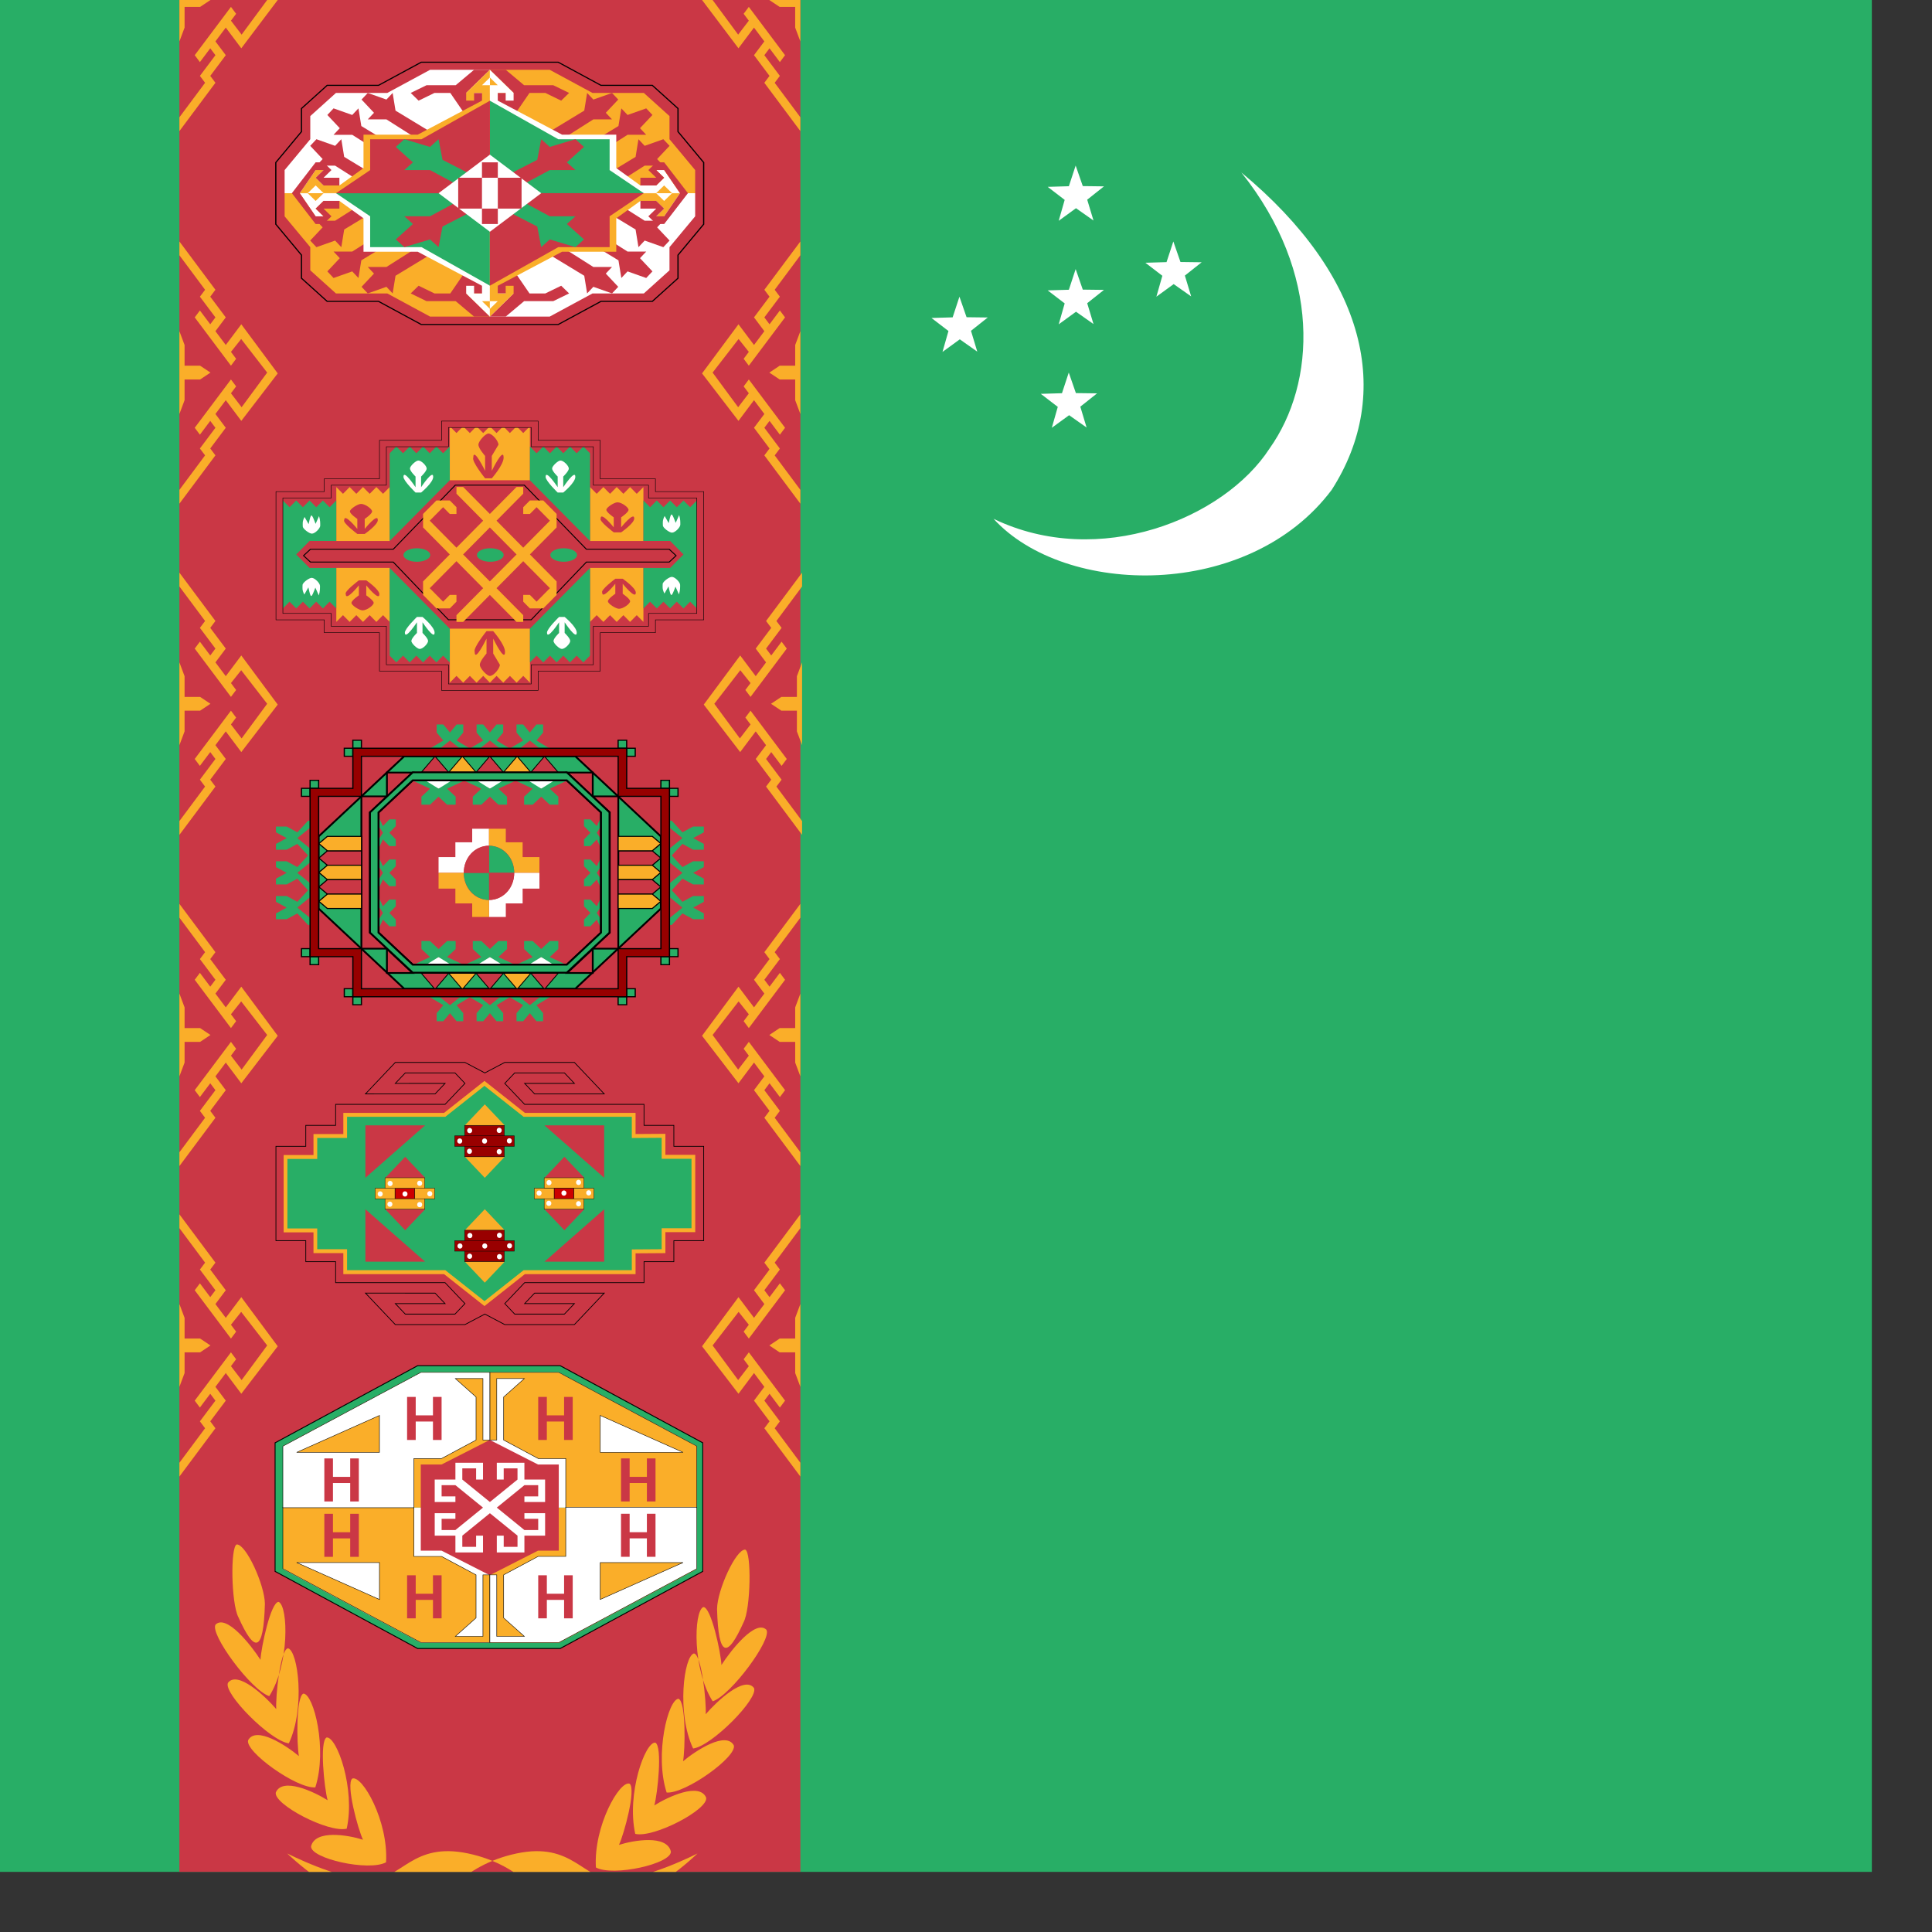 <svg xmlns="http://www.w3.org/2000/svg" height="512" width="512" viewBox="0 0 512 512"><rect x="0" y="0" width="512" height="512" fill="#333333" stroke="none"/><defs><clipPath id="a"><path fill-opacity=".67" d="M0 0h496.06v496.06h-496.06z"/></clipPath></defs><g fill-rule="evenodd" clip-path="url(#a)"><path fill="#28ae66" d="M0 0h767.975v511.984h-767.975z"/><g fill="#fff"><path d="M263.306 137.493c27.9 13.453 61.12-.063 73.139-18.636 12.323-17.333 13.836-46.437-7.468-73.141 33.068 27.425 40.379 58.513 23.927 84.113-21.945 29.254-70.627 28.408-89.598 7.663zM306.452 78.626l1.583-5.542-4.5-3.452 5.61-.167 1.801-5.474 1.889 5.441 5.615.071-4.444 3.529 1.666 5.519-4.633-3.261zm-27.712 34.742l1.583-5.542-4.5-3.452 5.61-.167 1.801-5.474 1.889 5.441 5.615.071-4.444 3.529 1.666 5.519-4.633-3.261zm1.827-27.42l1.583-5.542-4.5-3.452 5.61-.167 1.801-5.474 1.889 5.441 5.615.071-4.444 3.529 1.666 5.519-4.633-3.261zm0-27.435l1.583-5.542-4.5-3.453 5.61-.166 1.801-5.474 1.889 5.44 5.615.072-4.444 3.528 1.666 5.52-4.633-3.261zm-30.798 34.749l1.583-5.542-4.5-3.452 5.61-.167 1.801-5.474 1.889 5.441 5.615.071-4.444 3.529 1.666 5.519-4.633-3.261z"/></g><path fill="#ca3745" d="M47.542 0h164.568v511.984h-164.568z"/><g fill="#faae29"><path d="M47.543 133.481v-3.658l6.803-9.142-1.372-1.829 4.114-5.486-1.371-1.828-2.743 3.657-1.372-1.829 9.602-12.799 1.371 1.829-1.371 1.828 2.827 3.695 6.773-9.181-6.887-8.897-2.712 3.411 1.371 1.829-1.371 1.829-9.601-12.8 1.373-1.829 2.742 3.658 1.371-1.829-4.114-5.486 1.373-1.829-6.804-9.142v-3.657l9.545 12.799-1.371 1.829 4.114 5.486-2.743 3.657 2.743 3.657 4.114-5.485 9.653 13.018-9.654 12.581-4.114-5.486-2.743 3.657 2.743 3.657-4.114 5.487 1.371 1.828-9.545 12.8zM47.542 87.77l1.372 3.657v5.486h4.114l2.742 1.829-2.742 1.828h-4.114v5.486l-1.373 3.658v-21.942z"/></g><g fill="#faae29"><path d="M47.543 221.249v-3.657l6.803-9.142-1.372-1.829 4.114-5.486-1.371-1.828-2.743 3.657-1.372-1.829 9.602-12.798 1.371 1.828-1.371 1.829 2.827 3.695 6.773-9.181-6.887-8.897-2.712 3.411 1.371 1.829-1.371 1.829-9.601-12.8 1.373-1.829 2.742 3.658 1.371-1.829-4.114-5.486 1.373-1.829-6.804-9.142v-3.657l9.545 12.8-1.371 1.828 4.114 5.486-2.743 3.657 2.743 3.657 4.114-5.485 9.654 13.017-9.654 12.582-4.114-5.486-2.743 3.657 2.743 3.657-4.114 5.486 1.371 1.829-9.545 12.799zM47.542 175.539l1.372 3.657v5.486h4.114l2.742 1.829-2.742 1.828h-4.114v5.486l-1.373 3.658v-21.942z"/></g><g fill="#faae29"><path d="M47.544 309.02v-3.657l6.803-9.143-1.372-1.829 4.114-5.486-1.371-1.828-2.743 3.657-1.372-1.829 9.601-12.798 1.371 1.829-1.371 1.829 2.827 3.694 6.773-9.181-6.887-8.897-2.712 3.411 1.371 1.829-1.371 1.829-9.601-12.8 1.373-1.829 2.742 3.658 1.371-1.829-4.114-5.486 1.373-1.828-6.804-9.142v-3.658l9.545 12.8-1.371 1.828 4.114 5.486-2.743 3.657 2.743 3.658 4.114-5.486 9.654 13.018-9.654 12.581-4.114-5.486-2.743 3.657 2.743 3.657-4.114 5.486 1.371 1.829-9.545 12.8zM47.543 263.308l1.372 3.657v5.486h4.114l2.742 1.829-2.742 1.828h-4.114v5.486l-1.373 3.658v-21.942z"/></g><g fill="#faae29"><path d="M47.544 391.3v-3.657l6.803-9.143-1.372-1.829 4.114-5.486-1.371-1.828-2.743 3.657-1.372-1.829 9.601-12.799 1.371 1.829-1.371 1.829 2.827 3.694 6.773-9.181-6.887-8.897-2.712 3.411 1.371 1.829-1.371 1.829-9.601-12.8 1.373-1.829 2.742 3.658 1.371-1.829-4.114-5.486 1.373-1.829-6.804-9.142v-3.657l9.545 12.8-1.371 1.828 4.114 5.486-2.743 3.657 2.743 3.657 4.114-5.485 9.654 13.018-9.654 12.581-4.114-5.486-2.743 3.657 2.743 3.657-4.114 5.486 1.371 1.829-9.545 12.8zM47.543 345.588l1.372 3.657v5.486h4.114l2.742 1.829-2.742 1.828h-4.114v5.486l-1.373 3.658v-21.942z"/></g><g fill="#faae29"><path d="M212.107 133.481v-3.658l-6.804-9.142 1.372-1.829-4.114-5.486 1.371-1.828 2.743 3.657 1.372-1.829-9.601-12.799-1.371 1.829 1.371 1.828-2.827 3.695-6.773-9.181 6.887-8.897 2.712 3.411-1.371 1.829 1.371 1.829 9.601-12.8-1.373-1.829-2.742 3.658-1.371-1.829 4.114-5.486-1.373-1.829 6.804-9.142v-3.657l-9.545 12.799 1.371 1.829-4.114 5.486 2.743 3.657-2.743 3.657-4.114-5.485-9.654 13.018 9.654 12.581 4.114-5.486 2.743 3.657-2.743 3.657 4.114 5.487-1.371 1.828 9.545 12.8zM212.107 87.77l-1.372 3.657v5.486h-4.114l-2.742 1.829 2.742 1.828h4.114v5.486l1.373 3.658v-21.942z"/></g><g fill="#faae29"><path d="M212.561 221.251v-3.658l-6.804-9.142 1.372-1.829-4.114-5.486 1.371-1.828 2.743 3.657 1.372-1.829-9.601-12.799-1.371 1.829 1.371 1.828-2.827 3.695-6.773-9.181 6.887-8.897 2.712 3.411-1.371 1.829 1.371 1.829 9.601-12.8-1.373-1.829-2.742 3.658-1.371-1.829 4.114-5.486-1.373-1.829 6.804-9.142v-3.657l-9.545 12.8 1.371 1.828-4.114 5.486 2.743 3.657-2.743 3.657-4.114-5.485-9.654 13.018 9.654 12.581 4.114-5.486 2.743 3.658-2.743 3.657 4.114 5.486-1.371 1.828 9.545 12.8zM212.561 175.54l-1.372 3.657v5.486h-4.114l-2.742 1.829 2.742 1.828h4.114v5.486l1.373 3.658v-21.942z"/></g><g fill="#faae29"><path d="M212.107 309.02v-3.657l-6.804-9.143 1.372-1.829-4.114-5.486 1.371-1.828 2.743 3.657 1.372-1.829-9.601-12.799-1.371 1.829 1.371 1.829-2.827 3.694-6.773-9.181 6.887-8.897 2.712 3.411-1.371 1.829 1.371 1.829 9.601-12.8-1.373-1.829-2.742 3.658-1.371-1.829 4.114-5.486-1.373-1.828 6.804-9.142v-3.658l-9.545 12.8 1.371 1.828-4.114 5.486 2.743 3.657-2.743 3.658-4.114-5.486-9.654 13.018 9.654 12.581 4.114-5.486 2.743 3.657-2.743 3.657 4.114 5.486-1.371 1.829 9.545 12.8zM212.107 263.308l-1.372 3.657v5.486h-4.114l-2.742 1.829 2.742 1.828h4.114v5.486l1.373 3.658v-21.942z"/></g><g fill="#faae29"><path d="M212.107 391.3v-3.657l-6.804-9.143 1.372-1.829-4.114-5.486 1.371-1.828 2.743 3.657 1.372-1.829-9.601-12.799-1.371 1.829 1.371 1.829-2.827 3.694-6.773-9.181 6.887-8.897 2.712 3.411-1.371 1.829 1.371 1.829 9.601-12.8-1.373-1.829-2.742 3.658-1.371-1.829 4.114-5.486-1.373-1.829 6.804-9.142v-3.657l-9.545 12.8 1.371 1.828-4.114 5.486 2.743 3.657-2.743 3.657-4.114-5.485-9.654 13.018 9.654 12.581 4.114-5.486 2.743 3.657-2.743 3.657 4.114 5.486-1.371 1.829 9.545 12.8zM212.107 345.588l-1.372 3.657v5.486h-4.114l-2.742 1.829 2.742 1.828h4.114v5.486l1.373 3.658v-21.942z"/></g><path d="M47.546 34.74v-3.657l6.803-9.142-1.372-1.829 4.114-5.486-1.371-1.828-2.743 3.657-1.372-1.829 9.601-12.799 1.371 1.828-1.371 1.829 2.827 3.695 6.773-9.181h2.797l-9.654 12.799-4.114-5.486-2.743 3.657 2.743 3.657-4.114 5.486 1.371 1.829-9.545 12.799zm0-34.74h8.228l-2.742 1.829h-4.114v5.486l-1.373 3.657v-10.971zM212.103 34.74v-3.657l-6.803-9.142 1.372-1.829-4.114-5.486 1.371-1.828 2.743 3.657 1.371-1.829-9.599-12.799-1.373 1.828 1.373 1.829-2.828 3.695-6.773-9.181h-2.797l9.654 12.8 4.114-5.486 2.743 3.657-2.743 3.657 4.114 5.486-1.371 1.829 9.545 12.799zm0-34.74h-8.228l2.742 1.829h4.114v5.486l1.373 3.657v-10.971zM116.122 504.693s5.904-10.366 20.782-13.507c14.879-3.142 17.477 6.911 25.978 6.911 8.502 0 21.963-6.911 21.963-6.911s-13.461 13.193-23.852 12.879c-10.391-.313-13.933-6.91-24.561-5.968-10.628.942-20.311 6.911-20.311 6.596zM144.845 504.693s-5.904-10.366-20.782-13.507c-14.879-3.142-17.477 6.911-25.978 6.911-8.502 0-21.963-6.911-21.963-6.911s13.461 13.193 23.852 12.879c10.391-.313 13.933-6.91 24.561-5.968 10.628.942 20.311 6.911 20.311 6.596z" fill="#faae29"/><g fill="#faae29"><path d="M96.193 487.543c-1.311-2.742-4.585-14.708-2.838-16.205 2.619-.997 9.606 11.219 8.951 22.19-4.585 2.493-20.086-.998-19.868-4.24 1.092-4.488 9.826-2.991 13.755-1.744zM86.824 477.085c-.857-3.045-2.209-15.655-.268-16.637 2.718-.255 7.662 13.622 5.324 24.175-4.872 1.177-19.498-6.504-18.784-9.616 1.764-4.09 10.076-.223 13.729 2.079zM79.213 465.384c-.581-3.158-.8-15.894 1.214-16.563 2.722.178 6.396 14.738 3.134 24.847-4.943.398-18.782-9.544-17.795-12.519 2.115-3.784 10.025 1.373 13.447 4.235zM73.21 452.922c-.206-3.24 1.057-15.866 3.125-16.111 2.668.738 4.605 15.882.207 25.194-4.928-.628-17.446-13.309-16.124-16.046 2.529-3.3 9.744 3.429 12.792 6.964zM69.036 439.868c.144-3.245 2.756-15.499 4.827-15.345 2.561 1.242 2.848 16.599-2.508 24.973-4.81-1.566-15.831-16.514-14.229-18.968 2.858-2.782 9.273 5.259 11.909 9.341zM70.201 425.015c-.355 12.997-2.718 13.149-7.03 3.542-1.909-3.63-2.145-18.704-.425-19.265 2.486-.052 7.387 10.698 7.455 15.723z"/></g><g fill="#faae29"><path d="M164.034 488.912c1.311-2.742 4.585-14.709 2.838-16.205-2.619-.997-9.606 11.219-8.951 22.19 4.585 2.491 20.086-.998 19.868-4.24-1.092-4.488-9.826-2.991-13.755-1.745zM173.402 478.453c.857-3.044 2.209-15.654.268-16.637-2.718-.254-7.662 13.623-5.324 24.176 4.872 1.177 19.498-6.504 18.784-9.616-1.764-4.09-10.076-.223-13.729 2.078zM181.014 466.752c.581-3.158.8-15.893-1.214-16.562-2.722.178-6.396 14.738-3.134 24.847 4.943.398 18.782-9.544 17.795-12.519-2.115-3.784-10.025 1.373-13.447 4.235zM187.017 454.29c.206-3.24-1.057-15.866-3.125-16.111-2.668.738-4.605 15.882-.207 25.194 4.928-.628 17.446-13.309 16.124-16.046-2.529-3.3-9.744 3.429-12.792 6.964zM191.19 441.236c-.144-3.245-2.756-15.499-4.827-15.345-2.561 1.241-2.848 16.599 2.508 24.973 4.81-1.566 15.831-16.514 14.229-18.968-2.858-2.782-9.273 5.259-11.909 9.341zM190.025 426.383c.355 12.997 2.718 13.149 7.03 3.542 1.909-3.63 2.145-18.704.425-19.265-2.486-.052-7.387 10.698-7.455 15.723z"/></g><g transform="matrix(1 0 0 1.265 188.257 -77.027)"><path d="M-3.543 290.55h-5.315v3.543h-5.315v3.543h-21.26l-3.543 3.544 1.771 1.771h8.858l1.772-1.771h-8.858l1.772-1.772h12.402l-5.315 5.315h-12.402l-3.544-1.772-3.543 1.771-12.402.001-5.315-5.317 12.402.002 1.771 1.772-8.858-.002 1.772 1.773h8.858l1.772-1.771-3.544-3.544h-19.488v-3.543h-5.315v-3.543h-5.315v-15.945h5.315v-3.543h5.315v-3.543h19.488l3.544-3.544-1.772-1.771h-8.858l-1.772 1.773 8.858-.002-1.771 1.772-12.402.002 5.315-5.317 12.402.001 3.543 1.771 3.544-1.772h12.402l5.315 5.315h-12.402l-1.772-1.772h8.858l-1.772-1.771h-8.858l-1.771 1.771 3.543 3.544h21.26v3.543h5.315v3.543h5.315v15.945z" transform="matrix(1.488 0 0 1.24 3.502 -39.474)" stroke="#000" stroke-width=".125" fill="#ca3745"/><path d="M375.59 499.67v24.803h10.629v7.019h10.63v7.087h35.433l14.174 10.63 14.173-10.63h38.976v-7.019l10.63-.068v-7.087h10.63v-24.803h-10.63v-7.086l-10.63.068v-7.155h-38.976l-14.173-10.63-14.174 10.63h-35.433v7.155h-10.63v7.086h-10.629z" transform="matrix(.744 0 0 .62 -392.03 -6.521)" stroke="#faae29" stroke-width="1pt" fill="#28ae66"/><path d="M-75.6 296.644l-15.822 10.984v-10.984h15.822zm31.63 0l15.822 10.985v-10.985h-15.822zm-31.63 28.564l-15.822-10.984v10.984h15.822zm31.635 0l15.82-10.985v10.985h-15.82zm5.276-21.975l-5.273 4.394h10.547l-5.274-4.394zm-42.188 0l-5.273 4.394h10.547l-5.274-4.394zm0 15.389l-5.273-4.394h10.547l-5.274 4.394zm42.19 0l-5.273-4.394h10.547l-5.274 4.394z" fill="#ca3745"/><path d="M-59.787 329.602l-5.273-4.394h10.547l-5.274 4.394zm0-21.97l-5.273-4.394h10.547l-5.274 4.394zm0-15.383l-5.273 4.394h10.547l-5.274-4.394zm0 21.968l-5.273 4.394h10.547l-5.274-4.394z" fill="#faae29"/><path transform="matrix(.744 0 0 .62 -392.03 -6.521)" stroke="#000" stroke-width=".125" fill="#faae29" d="M467.72 506.69h14.173v3.543h-14.173z"/><path transform="matrix(.744 0 0 .62 -392.03 -6.521)" stroke="#000" stroke-width=".125" fill="#c00" d="M414.57 510.24h7.087v3.543h-7.087zm56.69 0h7.087v3.543h-7.087z"/><path transform="matrix(.744 0 0 .62 -392.03 -6.521)" stroke="#000" stroke-width=".125" fill="#900" d="M439.37 488.98h14.173v3.543h-14.173zm0 7.08h14.173v3.543h-14.173zM435.83 492.52h21.26v3.543h-21.26zm3.54 31.89h14.173v3.543h-14.173zm0 7.09h14.173v3.543h-14.173zM435.83 527.95h21.26v3.543h-21.26z"/><path transform="matrix(.744 0 0 .62 -392.03 -6.521)" stroke="#000" stroke-width=".125" fill="#faae29" d="M467.72 513.78h14.173v3.543h-14.173zm-56.7-7.09h14.173v3.543h-14.173zm0 7.09h14.173v3.543h-14.173zM407.48 510.24h7.087v3.543h-7.087zm14.17 0h7.087v3.543h-7.087zm42.52 0h7.087v3.543h-7.087zm14.18 0h7.087v3.543h-7.087z"/><ellipse fill="#fff" transform="matrix(.744 0 0 .62 -374.14 -38.912)" cx="413.68" rx=".886" cy="581.99" ry=".886"/><ellipse fill="#fff" transform="matrix(.744 0 0 .62 -367.57 -38.912)" cx="413.68" rx=".886" cy="581.99" ry=".886"/><ellipse fill="#fff" transform="matrix(.744 0 0 .62 -361 -38.958)" cx="413.68" rx=".886" cy="581.99" ry=".886"/><ellipse fill="#fff" transform="matrix(.744 0 0 .62 -371.51 -41.102)" cx="413.68" rx=".886" cy="581.99" ry=".886"/><ellipse fill="#fff" transform="matrix(.744 0 0 .62 -363.68 -41.148)" cx="413.68" rx=".886" cy="581.99" ry=".886"/><ellipse fill="#fff" transform="matrix(.744 0 0 .62 -371.57 -36.768)" cx="413.68" rx=".886" cy="581.99" ry=".886"/><ellipse fill="#fff" transform="matrix(.744 0 0 .62 -363.68 -36.677)" cx="413.68" rx=".886" cy="581.99" ry=".886"/><ellipse fill="#fff" transform="matrix(.744 0 0 .62 -353.17 -49.999)" cx="413.68" rx=".886" cy="581.99" ry=".886"/><ellipse fill="#fff" transform="matrix(.744 0 0 .62 -346.59 -49.999)" cx="413.68" rx=".886" cy="581.99" ry=".886"/><ellipse fill="#fff" transform="matrix(.744 0 0 .62 -340.02 -50.045)" cx="413.68" rx=".886" cy="581.99" ry=".886"/><ellipse fill="#fff" transform="matrix(.744 0 0 .62 -350.54 -52.189)" cx="413.68" rx=".886" cy="581.99" ry=".886"/><ellipse fill="#fff" transform="matrix(.744 0 0 .62 -342.71 -52.235)" cx="413.68" rx=".886" cy="581.99" ry=".886"/><ellipse fill="#fff" transform="matrix(.744 0 0 .62 -350.59 -47.855)" cx="413.68" rx=".886" cy="581.99" ry=".886"/><ellipse fill="#fff" transform="matrix(.744 0 0 .62 -342.71 -47.764)" cx="413.68" rx=".886" cy="581.99" ry=".886"/><ellipse fill="#fff" transform="matrix(.744 0 0 .62 -374.2 -60.904)" cx="413.68" rx=".886" cy="581.99" ry=".886"/><ellipse fill="#fff" transform="matrix(.744 0 0 .62 -367.62 -60.904)" cx="413.68" rx=".886" cy="581.99" ry=".886"/><ellipse fill="#fff" transform="matrix(.744 0 0 .62 -361.05 -60.949)" cx="413.68" rx=".886" cy="581.99" ry=".886"/><ellipse fill="#fff" transform="matrix(.744 0 0 .62 -371.57 -63.094)" cx="413.68" rx=".886" cy="581.99" ry=".886"/><ellipse fill="#fff" transform="matrix(.744 0 0 .62 -363.74 -63.139)" cx="413.68" rx=".886" cy="581.99" ry=".886"/><ellipse fill="#fff" transform="matrix(.744 0 0 .62 -371.62 -58.759)" cx="413.68" rx=".886" cy="581.99" ry=".886"/><ellipse fill="#fff" transform="matrix(.744 0 0 .62 -363.74 -58.668)" cx="413.68" rx=".886" cy="581.99" ry=".886"/><ellipse fill="#fff" transform="matrix(.744 0 0 .62 -395.28 -49.817)" cx="413.68" rx=".886" cy="581.99" ry=".886"/><ellipse fill="#fff" transform="matrix(.744 0 0 .62 -388.71 -49.817)" cx="413.68" rx=".886" cy="581.99" ry=".886"/><ellipse fill="#fff" transform="matrix(.744 0 0 .62 -382.14 -49.862)" cx="413.68" rx=".886" cy="581.99" ry=".886"/><ellipse fill="#fff" transform="matrix(.744 0 0 .62 -392.65 -52.007)" cx="413.68" rx=".886" cy="581.99" ry=".886"/><ellipse fill="#fff" transform="matrix(.744 0 0 .62 -384.82 -52.052)" cx="413.68" rx=".886" cy="581.99" ry=".886"/><ellipse fill="#fff" transform="matrix(.744 0 0 .62 -392.71 -47.672)" cx="413.68" rx=".886" cy="581.99" ry=".886"/><ellipse fill="#fff" transform="matrix(.744 0 0 .62 -384.82 -47.581)" cx="413.68" rx=".886" cy="581.99" ry=".886"/></g><path d="M138.895 255.754l4.535-2.124 4.535 2.124h-9.07zm-13.604 0l4.535-2.124 4.535 2.124h-9.07zm-13.604 0l4.535-2.124 4.534 2.124h-9.07zm27.208-48.87l4.535 2.126 4.535-2.126h-9.07zm-13.604 0l4.535 2.126 4.535-2.126h-9.07zm-13.604 0l4.535 2.126 4.535-2.126h-9.07z" fill="#fff"/><path d="M135.114 262.133l-5.291 4.251-5.291-4.251-5.291 4.251-5.29-4.251v2.124l3.527 2.126-1.765 2.125v2.126h1.765l1.763-2.126 1.764 2.126h1.764v-2.126l-1.765-2.124 3.528-2.126 3.528 2.126-1.764 2.124v2.126h1.764l1.763-2.126 1.764 2.126h1.764v-2.126l-1.765-2.124 3.528-2.126 3.528 2.125-1.764 2.125v2.126h1.765l1.763-2.126 1.763 2.126h1.764v-2.126l-1.764-2.126 3.527-2.125v-2.124l-5.29 4.25-5.292-4.25zm.001-61.636l-5.291-4.25-5.291 4.25-5.291-4.25-5.29 4.25v-2.124l3.527-2.126-1.765-2.124v-2.126h1.765l1.763 2.126 1.764-2.126h1.764v2.126l-1.765 2.124 3.528 2.125 3.528-2.126-1.764-2.123v-2.126h1.764l1.763 2.126 1.764-2.126h1.764v2.126l-1.765 2.124 3.528 2.125 3.528-2.124-1.764-2.126v-2.125h1.765l1.763 2.126 1.763-2.126h1.764v2.126l-1.764 2.125 3.527 2.126v2.123l-5.29-4.249-5.292 4.249zm40.071 35.424l5.669-4.604-5.669-4.605 5.669-4.603-5.669-4.605h2.833l2.836 3.069 2.833-1.535h2.834v1.535l-2.834 1.535 2.834 1.535v1.535h-2.834l-2.833-1.535-2.835 3.069 2.835 3.07 2.833-1.535h2.834v1.535l-2.834 1.535 2.834 1.535v1.535h-2.834l-2.833-1.535-2.835 3.069 2.833 3.07 2.835-1.536h2.834v1.536l-2.834 1.535 2.834 1.534v1.536h-2.834l-2.835-1.536-2.834 3.07h-2.833l5.667-4.604-5.667-4.605zm-90.717 0l-5.669-4.604 5.669-4.605-5.669-4.603 5.669-4.605h-2.833l-2.836 3.069-2.833-1.535h-2.834v1.535l2.834 1.535-2.834 1.535v1.535h2.834l2.833-1.535 2.835 3.069-2.835 3.07-2.833-1.535h-2.834v1.535l2.834 1.535-2.834 1.535v1.535h2.834l2.833-1.535 2.835 3.069-2.833 3.07-2.835-1.536h-2.834v1.536l2.834 1.535-2.834 1.534v1.536h2.834l2.835-1.536 2.834 3.07h2.833l-5.667-4.604 5.667-4.605z" fill="#28ae66"/><path transform="matrix(1.28 0 0 1.199 211.43 -5.633)" stroke="#000" stroke-width=".25" fill="#28ae66" d="M-26.575 214.37h1.772v1.772h-1.772zM-28.346 216.14h1.772v1.772h-1.772zm-8.859 8.86h1.772v1.772h-1.772zm1.772-1.77h1.772v1.772h-1.772zm-58.465 0h1.772v1.772h-1.772zm-8.862-8.86h1.772v1.772h-1.772zm1.78 1.77h1.772v1.772h-1.772zm0-38.97h1.772v1.772h-1.772zm-1.78 1.77h1.772v1.772h-1.772zm10.634-10.63h1.772v1.772h-1.772zM-93.898 170.08h1.772v1.772h-1.772zm56.693-1.77h1.772v1.772h-1.772zm1.772 1.77h1.772v1.772h-1.772zm7.087 7.09h1.772v1.772h-1.772zM-26.575 178.94h1.772v1.772h-1.772zm-65.551 46.06h1.772v1.772h-1.772z"/><path d="M122.908 231.314l-6.684-.001v-4.177l4.456.002v-3.916h4.457v-3.597h4.456v4.496c-3.69 0-6.684 3.045-6.684 7.193z" fill="#fff"/><path d="M136.273 231.314l6.684-.001v-4.177l-4.456.002v-3.916h-4.457v-3.597h-4.456v4.496c3.69 0 6.684 3.045 6.684 7.193z" fill="#faae29"/><path d="M136.273 231.314h6.684v4.177l-4.456-.002v3.916h-4.457v3.597h-4.456v-4.496c3.69 0 6.684-3.045 6.684-7.193z" fill="#fff"/><path d="M122.908 231.314h-6.684v4.177l4.456-.002v3.916h4.457v3.597h4.456v-4.496c-3.69 0-6.684-3.045-6.684-7.193z" fill="#faae29"/><path d="M136.272 231.317h-6.684v-7.194c3.69 0 6.684 3.223 6.684 7.194z" fill="#28ae66"/><path d="M136.272 231.311h-6.684v7.193c3.69 0 6.684-3.223 6.684-7.194z" fill="#ca3745"/><path d="M122.909 231.311h6.684v7.193c-3.69 0-6.684-3.223-6.684-7.194z" fill="#28ae66"/><path d="M122.909 231.317h6.684v-7.194c-3.69 0-6.684 3.223-6.684 7.194z" fill="#ca3745"/><path d="M136.627 257.875l-6.802-4.251-6.803 4.252-6.802-4.252-6.802 4.252v-2.125l4.533-2.126-2.268-2.125v-2.126h2.268l2.268 2.126 2.268-2.126h2.268v2.126l-2.268 2.124 4.535 2.126 4.535-2.126-2.268-2.124v-2.126h2.268l2.266 2.126 2.268-2.126h2.268v2.126l-2.268 2.124 4.535 2.126 4.535-2.124-2.268-2.126v-2.126h2.268l2.268 2.126 2.266-2.126h2.268v2.126l-2.268 2.126 4.535 2.125v2.124l-6.802-4.249-6.803 4.249zm0-53.119l-6.802 4.252-6.803-4.252-6.802 4.252-6.802-4.252v2.125l4.533 2.126-2.268 2.125v2.125h2.268l2.268-2.126 2.268 2.126h2.268v-2.126l-2.268-2.124 4.535-2.126 4.535 2.126-2.268 2.125v2.125h2.268l2.266-2.126 2.268 2.126h2.268v-2.126l-2.268-2.124 4.535-2.126 4.535 2.126-2.268 2.125v2.125h2.268l2.268-2.126 2.266 2.126h2.268v-2.126l-2.268-2.125 4.535-2.126v-2.124l-6.802 4.25-6.803-4.25zm24.935 31.869l-3.402-5.312 3.402-5.313-3.402-5.312 3.402-5.313h-1.7l-1.703 3.542-1.699-1.771h-1.701v1.771l1.701 1.771-1.701 1.77v1.771h1.701l1.7-1.771 1.701 3.542-1.701 3.542-1.7-1.771h-1.701v1.771l1.701 1.771-1.701 1.771v1.771h1.701l1.7-1.771 1.701 3.541-1.7 3.543-1.701-1.771h-1.701v1.771l1.701 1.77-1.701 1.771v1.771h1.701l1.701-1.771 1.701 3.542h1.7l-3.401-5.313 3.401-5.313z" fill="#28ae66"/><path d="M-100.98 177.17l-7.087 7.086v26.575l7.087 7.087h31.889l7.087-7.087v-26.575l-7.087-7.086h-31.889zm-1.772-5.316l-17.717 17.716v15.945l17.717 17.717h35.433l17.716-17.717v-15.945l-17.716-17.716h-35.433z" transform="matrix(1.28 0 0 1.199 238.637 -5.632)" stroke="#000" stroke-width=".4" fill="#28ae66"/><path d="M-93.898 147.05l3.543 5.315 3.544-5.315h-7.087z" transform="matrix(1.024 0 0 .8 215.057 140.282)" stroke="#000" stroke-width=".25" fill="#faae29"/><path d="M-93.898 147.05l3.543 5.315 3.544-5.315h-7.087z" transform="matrix(1.024 0 0 -.8 215.057 322.313)" stroke="#000" stroke-width=".25" fill="#faae29"/><path d="M-93.898 147.05l3.543 5.315 3.544-5.315h-7.087z" transform="matrix(1.024 0 0 -.8 229.567 322.313)" stroke="#000" stroke-width=".25" fill="#faae29"/><path d="M-93.898 147.05l3.543 5.315 3.544-5.315h-7.087z" transform="matrix(1.024 0 0 .8 229.567 140.282)" stroke="#000" stroke-width=".25" fill="#faae29"/><path d="M-93.898 147.05l3.543 5.315 3.544-5.315h-7.087z" transform="matrix(1.024 0 0 -.8 207.802 322.313)" stroke="#000" stroke-width=".25" fill="#ca3745"/><path d="M-93.898 147.05l3.543 5.315 3.544-5.315h-7.087z" transform="matrix(1.024 0 0 -.8 222.312 322.313)" stroke="#000" stroke-width=".25" fill="#ca3745"/><path d="M-93.898 147.05l3.543 5.315 3.544-5.315h-7.087z" transform="matrix(1.024 0 0 -.8 236.822 322.313)" stroke="#000" stroke-width=".25" fill="#ca3745"/><path d="M-104.53 180.71l3.544-3.544h-3.544v3.544z" transform="matrix(1.92 0 0 -1.799 303.233 576.572)" stroke="#000" stroke-width=".25" fill="#ca3745"/><path d="M98.084 236.625l3.402-5.312-3.402-5.313 3.402-5.312-3.402-5.313h1.7l1.703 3.542 1.699-1.771h1.701v1.771l-1.701 1.771 1.701 1.77v1.771h-1.701l-1.7-1.771-1.701 3.542 1.701 3.542 1.7-1.771h1.701v1.771l-1.701 1.771 1.701 1.771v1.771h-1.701l-1.7-1.771-1.701 3.541 1.7 3.543 1.701-1.771h1.701v1.771l-1.701 1.77 1.701 1.771v1.771h-1.701l-1.701-1.771-1.701 3.542h-1.7l3.401-5.313-3.401-5.313z" fill="#28ae66"/><path d="M-76.181 154.13h7.087l1.771 1.772-1.771 1.771h-7.087v-3.543z" transform="matrix(1.28 0 0 1.079 261.308 59.175)" stroke="#000" stroke-width=".25" fill="#ca3745"/><path d="M-99.213 180.71l-3.543 3.544v26.575l3.543 3.543h-5.316l.001-33.662h5.315z" transform="matrix(1.28 0 0 1.199 229.567 -5.632)" stroke="#000" stroke-width=".375" fill="#ca3745"/><path d="M-93.898 147.05l3.543 5.315 3.544-5.315h-7.087z" transform="matrix(1.024 0 0 .8 207.802 140.282)" stroke="#000" stroke-width=".25" fill="#ca3745"/><path d="M-93.898 147.05l3.543 5.315 3.544-5.315h-7.087z" transform="matrix(1.024 0 0 .8 222.312 140.282)" stroke="#000" stroke-width=".25" fill="#ca3745"/><path d="M-93.898 147.05l3.543 5.315 3.544-5.315h-7.087z" transform="matrix(1.024 0 0 .8 236.822 140.282)" stroke="#000" stroke-width=".25" fill="#ca3745"/><path d="M-99.212 180.71l-3.544 3.544v26.575l3.544 3.543h-5.315v-33.662h5.315z" transform="matrix(-1.28 0 0 1.199 30.062 -5.632)" stroke="#000" stroke-width=".375" fill="#ca3745"/><path d="M-104.53 180.71l3.544-3.544h-3.544v3.544z" transform="matrix(-1.92 0 0 -1.799 -43.612 576.572)" stroke="#000" stroke-width=".25" fill="#ca3745"/><path d="M-104.53 180.71l3.544-3.544h-3.544v3.544z" transform="matrix(-1.92 0 0 1.799 -43.612 -113.982)" stroke="#000" stroke-width=".25" fill="#ca3745"/><path d="M-104.53 180.71l3.544-3.544h-3.544v3.544z" transform="matrix(1.92 0 0 1.799 303.233 -113.982)" stroke="#000" stroke-width=".25" fill="#ca3745"/><path d="M-100.98 177.17l-7.087 7.086v26.575l7.087 7.087h31.889l7.087-7.087v-26.575l-7.087-7.086h-31.889zm-.001-1.773l-8.858 8.858v26.575l8.859 8.858h31.889l8.858-8.858v-26.575l-8.859-8.858h-31.889z" transform="matrix(1.28 0 0 1.199 238.637 -5.632)" stroke="#000" stroke-width=".4" fill="#28ae66"/><path d="M-76.181 154.13h7.087l1.771 1.772-1.771 1.771h-7.087v-3.543z" transform="matrix(1.28 0 0 1.079 261.307 62.986)" stroke="#000" stroke-width=".25" fill="#faae29"/><path d="M-76.181 154.13h7.087l1.771 1.772-1.771 1.771h-7.087v-3.543z" transform="matrix(1.28 0 0 1.079 261.308 66.824)" stroke="#000" stroke-width=".25" fill="#ca3745"/><path d="M-76.181 154.13h7.087l1.771 1.772-1.771 1.771h-7.087v-3.543z" transform="matrix(1.28 0 0 1.079 261.308 70.635)" stroke="#000" stroke-width=".25" fill="#faae29"/><path d="M-76.181 154.13h7.087l1.771 1.772-1.771 1.771h-7.087v-3.543z" transform="matrix(1.28 0 0 1.079 261.308 55.336)" stroke="#000" stroke-width=".25" fill="#faae29"/><path d="M-76.181 154.13h7.087l1.771 1.772-1.771 1.771h-7.087v-3.543z" transform="matrix(-1.28 0 0 1.079 -1.682 59.175)" stroke="#000" stroke-width=".25" fill="#ca3745"/><path d="M-76.181 154.13h7.087l1.771 1.772-1.771 1.771h-7.087v-3.543z" transform="matrix(-1.28 0 0 1.079 -1.682 62.987)" stroke="#000" stroke-width=".25" fill="#faae29"/><path d="M-76.181 154.13h7.087l1.771 1.772-1.771 1.771h-7.087v-3.543z" transform="matrix(-1.28 0 0 1.079 -1.682 66.824)" stroke="#000" stroke-width=".25" fill="#ca3745"/><path d="M-76.181 154.13h7.087l1.771 1.772-1.771 1.771h-7.087v-3.543z" transform="matrix(-1.28 0 0 1.079 -1.682 70.636)" stroke="#000" stroke-width=".25" fill="#faae29"/><path d="M-76.181 154.13h7.087l1.771 1.772-1.771 1.771h-7.087v-3.543z" transform="matrix(-1.28 0 0 1.079 -1.682 55.337)" stroke="#000" stroke-width=".25" fill="#faae29"/><path d="M-100.98 178.94v37.205h8.858v8.858h56.693v-8.858h8.858v-37.205h-8.858v-8.858h-56.693v8.858h-8.858zm1.771 1.772v33.661h8.859v8.858h53.15v-8.858h8.858v-33.661h-8.858v-8.859h-53.15v8.859h-8.859z" transform="matrix(1.28 0 0 1.199 211.43 -5.633)" stroke="#000" stroke-width=".25" fill="#970000"/><path d="M-28.347 69.094l-5.315-7.087v-5.315l-5.315-5.314h-10.63l-8.858-5.315h-28.346l-8.859 5.315h-10.63l-5.315 5.315v5.315l-5.315 7.086v14.173l5.315 7.087v5.315l5.315 5.315h10.63l8.859 5.315h28.346l8.858-5.316h10.63l5.315-5.314v-5.315l5.315-7.087v-14.174z" transform="matrix(1.28 0 0 1.154 222.763 -36.673)" stroke="#000" stroke-width=".25" fill="#ca3745"/><path d="M75.427 51.198v6.131l6.802 8.174v6.131l6.803 6.131h13.603l11.338 6.131h15.872l-.001-32.697h-54.415z" fill="#faae29"/><path d="M110.691 65.497l-8.282 5.256h-4.948l1.649 1.75-3.298 3.504 1.648 1.751 4.947-1.751 1.649 1.751.761-4.681 9.132-5.54-3.261-2.04zM101.626 61.411l-8.282 5.255h-4.947l1.649 1.751-3.298 3.503 1.648 1.751 4.947-1.751 1.649 1.751.762-4.681 9.131-5.54-3.261-2.04zm-4.538-8.17l-8.283 5.255h-4.947l1.649 1.751-3.298 3.503 1.648 1.751 4.947-1.751 1.649 1.751.762-4.681 9.132-5.54-3.261-2.04z" fill="#ca3745"/><path d="M184.224 51.198v-6.131l-6.802-8.174v-6.131l-6.802-6.131h-13.604l-11.338-6.131h-15.872l.001 32.697h54.415z" fill="#faae29"/><path d="M129.83 83.894h-4.199l-4.87-4.087h-7.725l-4.199-2.044 2.099-2.044 4.199 2.044h4.199l4.199-6.131 6.298 2.044v4.087h-6.298l6.298 6.131z" fill="#ca3745"/><path d="M75.427 51.198v-6.131l6.802-8.174v-6.131l6.803-6.131h13.603l11.338-6.131h15.872l-.001 32.697h-54.415z" fill="#fff"/><path d="M129.83 18.498h-4.199l-4.87 4.087h-7.725l-4.199 2.044 2.099 2.044 4.199-2.044h4.199l4.199 6.131 6.298-2.044v-4.087h-6.298l6.298-6.131zM129.826 18.498h4.2l4.869 4.087h7.726l4.199 2.044-2.099 2.044-4.199-2.044h-4.199l-4.199 6.131-6.299-2.044v-4.087h6.299l-6.299-6.131z" fill="#ca3745"/><path d="M184.224 51.198v6.131l-6.802 8.174v6.131l-6.802 6.131h-13.604l-11.338 6.131h-15.872l.001-32.697h54.415z" fill="#fff"/><path d="M129.826 83.894h4.2l4.869-4.087h7.726l4.199-2.044-2.099-2.044-4.199 2.044h-4.199l-4.199-6.131-6.299 2.044v4.087h6.299l-6.299 6.131zm-28.2-42.917l-8.282-5.254h-4.947l1.649-1.751-3.298-3.504 1.648-1.751 4.947 1.751 1.649-1.751.762 4.681 9.131 5.54-3.261 2.04zm47.335-4.083l8.282-5.255h4.947l-1.649-1.75 3.298-3.504-1.648-1.751-4.947 1.751-1.649-1.751-.762 4.681-9.132 5.54 3.261 2.04zM110.691 36.894l-8.282-5.255h-4.948l1.649-1.75-3.298-3.504 1.648-1.751 4.947 1.751 1.649-1.751.761 4.681 9.132 5.54-3.261 2.04zm-13.603 12.261l-8.283-5.255h-4.947l1.649-1.75-3.298-3.504 1.648-1.751 4.947 1.751 1.649-1.751.762 4.681 9.132 5.54-3.261 2.04z" fill="#ca3745"/><path d="M79.453 51.209h2.1l2.099 2.044 2.099-2.044 44.086-.001v28.611h-2.099l2.099 2.045v2.044l-6.298-6.131v-2.044h2.099v2.044h2.099v-2.044l-17.046-9.028h-14.36v-8.855l-6.383-4.598h-4.199l-2.099 2.044 2.099 2.044h-2.099l-4.2-6.131z" fill="#fff"/><path d="M79.453 51.188h2.1l2.099-2.044 2.099 2.044 44.086.002v-28.612h-2.099l2.099-2.044v-2.044l-6.298 6.131v2.044h2.099v-2.044h2.099v2.044l-17.046 9.025h-14.36v8.856l-6.383 4.598h-4.199l-2.099-2.044 2.099-2.044h-2.099l-4.2 6.131z" fill="#faae29"/><path d="M89.025 51.187h40.811v24.523l-18.138-10.218h-13.603v-8.174l-9.07-6.131z" fill="#28ae66"/><path d="M158.025 40.977l8.283-5.254h4.947l-1.649-1.751 3.298-3.504-1.648-1.751-4.947 1.751-1.649-1.751-.762 4.681-9.132 5.54 3.261 2.04zm4.539 8.178l8.282-5.255h4.947l-1.649-1.75 3.298-3.504-1.648-1.751-4.947 1.751-1.649-1.751-.762 4.681-9.132 5.54 3.261 2.04z" fill="#ca3745"/><path d="M180.197 51.188h-2.1l-2.099-2.044-2.099 2.044-44.086.002v-28.612h2.099l-2.099-2.044v-2.044l6.298 6.131v2.044h-2.099v-2.044h-2.099v2.044l17.046 9.026h14.36v8.856l6.384 4.598h4.198l2.099-2.044-2.099-2.044h2.099l4.201 6.131z" fill="#fff"/><path d="M170.627 51.21h-40.812v-24.523l18.138 10.218h13.603v8.174l9.07 6.131z" fill="#28ae66"/><path d="M148.961 65.497l8.282 5.256h4.947l-1.649 1.75 3.298 3.504-1.648 1.751-4.947-1.751-1.649 1.751-.762-4.681-9.132-5.54 3.261-2.04zM158.025 61.411l8.283 5.255h4.947l-1.649 1.751 3.298 3.503-1.648 1.751-4.947-1.751-1.649 1.751-.762-4.681-9.132-5.54 3.261-2.04zm4.539-8.17l8.282 5.255h4.947l-1.649 1.751 3.298 3.503-1.648 1.751-4.947-1.751-1.649 1.751-.762-4.681-9.132-5.54 3.261-2.04z" fill="#ca3745"/><path d="M180.197 51.209h-2.1l-2.099 2.044-2.099-2.044-44.086-.001v28.611h2.099l-2.099 2.045v2.044l6.298-6.131v-2.044h-2.099v2.044h-2.099v-2.044l17.046-9.027h14.36v-8.855l6.384-4.598h4.198l2.099 2.044-2.099 2.044h2.099l4.201-6.131z" fill="#faae29"/><path d="M170.627 51.187h-40.812v24.523l18.138-10.218h13.603v-8.174l9.07-6.131zM89.025 51.21h40.811v-24.523l-18.138 10.218h-13.603v8.174l-9.07 6.131zM134.305 51.198l11.388-6.131h6.802l-2.268-2.044 4.534-4.087-2.266-2.044-6.802 2.044-2.268-2.044-1.048 5.46-12.557 6.464 4.483 2.381zm-8.96-.011l-11.387 6.132h-6.802l2.266 2.044-4.534 4.087 2.266 2.044 6.802-2.044 2.269 2.044 1.048-5.46 12.557-6.465-4.484-2.381z" fill="#ca3745"/><path d="M125.345 51.198l-11.387-6.131h-6.802l2.266-2.044-4.534-4.087 2.266-2.044 6.802 2.044 2.269-2.044 1.048 5.46 12.557 6.464-4.484 2.381zm8.96-.011l11.388 6.132h6.802l-2.268 2.044 4.534 4.087-2.266 2.044-6.802-2.044-2.268 2.044-1.048-5.46-12.557-6.465 4.483-2.381z" fill="#28ae66"/><path d="M116.223 51.199l13.603-10.218 13.605 10.218-13.604 10.218-13.603-10.218z" fill="#fff"/><path d="M85.742 55.281l2.099 2.044-2.099 2.044h-2.099l-6.298-8.174h2.099l4.199 6.131h2.099l-2.099-2.044 2.099-2.044h4.199v2.044h-4.199zM85.742 47.109l2.099-2.044-2.099-2.044h-2.099l-6.298 8.174h2.099l4.199-6.131h2.099l-2.099 2.044 2.099 2.044h4.199v-2.044h-4.199zm88.171 8.172l-2.099 2.044 2.099 2.044h2.099l6.298-8.174h-2.099l-4.199 6.131h-2.099l2.099-2.044-2.099-2.044h-4.199v2.044h4.199zM173.913 47.109l-2.099-2.044 2.099-2.044h2.099l6.298 8.174h-2.099l-4.199-6.131h-2.099l2.099 2.044-2.099 2.044h-4.199v-2.044h4.199zm-46.186-4.087h4.199v16.348h-4.199zM121.429 47.109h16.794v8.174h-16.794z" fill="#ca3745"/><path d="M333.07 170.08l-10.63 5.315v8.858l10.63 5.315h10.63l10.63-5.315v-8.858l-10.63-5.315h-10.63z" transform="matrix(3.554 0 0 3.846 -1073.053 -292.206)" stroke="#000" stroke-width=".066" fill="#28ae66"/><path d="M87.169 396.271h2.285v-4.19h4.572v4.19h2.285v-9.778h-2.285v4.19h-4.572v-4.19h-2.285v9.778zm57.901 32.594h2.285v-4.19h4.572v4.19h2.285v-9.778h-2.285v4.19h-4.572v-4.19h-2.285v9.778zm-36.567-48.891h2.285v-4.19h4.572v4.19h2.285v-9.778h-2.285v4.19h-4.572v-4.19h-2.285v9.778zm33.523 0h2.285v-4.19h4.572v4.19h2.285v-9.778h-2.285v4.19h-4.572v-4.19h-2.285v9.778zm21.323 16.297h2.285v-4.19h4.572v4.19h2.285v-9.778h-2.285v4.19h-4.572v-4.19h-2.285v9.778zm0 16.297h2.285v-4.19h4.572v4.19h2.285v-9.778h-2.285v4.19h-4.572v-4.19h-2.285v9.778z" fill="#c00"/><path d="M129.827 435.389v-35.855h54.856v16.297l-36.57 19.558h-18.286zm.001-71.715v35.855h-54.856v-16.298l36.57-19.558h18.286z" fill="#faae29"/><path d="M129.827 363.674v35.855h54.856v-16.298l-36.57-19.558h-18.286zm.001 71.715l-.001-35.855h-54.855v16.297l36.57 19.558h18.286z" fill="#fff"/><path d="M-177.16 368.5h21.259l-21.259-10.63v10.63zm24.803-1.772l-.001 17.717h-33.661v-14.173h-7.086l-8.858-5.315v-12.402l5.314-5.315h-7.086v17.717h-1.772v-19.489h17.717l35.433 21.26z" transform="matrix(1.032 0 0 .92 341.901 45.868)" stroke="#000" stroke-width=".125" fill="#faae29"/><path d="M111.51 388.116v22.815h5.485l12.801 6.52 12.801-6.52h5.484v-22.815h-5.484l-12.801-6.521-12.801 6.521h-5.485z" fill="#ca3745"/><path d="M-177.16 368.5h21.259l-21.259-10.63v10.63zm24.803-1.772l-.001 17.717h-33.661v-14.173h-7.086l-8.858-5.315v-12.402l5.314-5.315h-7.086v17.717h-1.772v-19.489h17.717l35.433 21.26z" transform="matrix(-1.032 0 0 -.92 -82.271 753.117)" stroke="#000" stroke-width=".125" fill="#faae29"/><path d="M-177.16 368.5h21.259l-21.259-10.63v10.63zm24.803-1.772l-.001 17.717h-33.661v-14.173h-7.086l-8.858-5.315v-12.402l5.314-5.315h-7.086v17.717h-1.772v-19.489h17.717l35.433 21.26z" transform="matrix(-1.032 0 0 .92 -82.271 45.868)" stroke="#000" stroke-width=".125" fill="#fff"/><path d="M-177.16 368.5h21.259l-21.259-10.63v10.63zm24.803-1.772l-.001 17.717h-33.661v-14.173h-7.086l-8.858-5.315v-12.402l5.314-5.315h-7.086v17.717h-1.772v-19.489h17.717l35.433 21.26z" transform="matrix(1.032 0 0 -.92 341.902 753.117)" stroke="#000" stroke-width=".125" fill="#fff"/><path d="M85.951 412.578h2.285v-4.889h4.572v4.889h2.285v-11.408h-2.285v4.889h-4.572v-4.889h-2.285v11.408zm21.932 16.297h2.285v-4.888h4.572v4.889h2.285v-11.408h-2.285v4.889h-4.572v-4.889h-2.285v11.408zm-21.932-42.378h2.285v4.89h4.572v-4.89h2.285v11.409h-2.285v-4.89h-4.572v4.89h-2.285v-11.409zm21.932-16.299h2.285v4.89h4.572v-4.89h2.285v11.409h-2.285v-4.89h-4.572v4.89h-2.285v-11.409zm34.751 58.677h2.285v-4.888h4.572v4.889h2.285v-11.408h-2.285v4.889h-4.572v-4.889h-2.285v11.408zm21.942-30.973h2.285v-4.889h4.572v4.889h2.285v-11.408h-2.285v4.889h-4.572v-4.889h-2.285v11.408zM142.634 428.875h2.285v-4.888h4.572v4.889h2.285v-11.408h-2.285v4.889h-4.572v-4.889h-2.285v11.408zM142.634 428.875h2.285v-4.888h4.572v4.889h2.285v-11.408h-2.285v4.889h-4.572v-4.889h-2.285v11.408zm21.942-16.307h2.285v-4.888h4.572v4.889h2.285v-11.408h-2.285v4.889h-4.572v-4.889h-2.285v11.408zm-21.942-30.963h2.285v-4.888h4.572v4.889h2.285v-11.408h-2.285v4.889h-4.572v-4.889h-2.285v11.408z" fill="#ca3745"/><path d="M131.658 399.532l7.314-5.944h3.657v2.971h-3.657v1.486h5.485v-5.943h-5.485v-4.457h-7.314v4.456h1.829v-2.972h3.657v2.972l-7.313 5.943-7.314-5.942v-2.97h3.657v2.97h1.829v-4.457h-7.314v4.457h-5.486v5.944h5.486v-1.486h-3.658v-2.972h3.658l7.314 5.943-7.314 5.942h-3.657v-2.97h3.657v-1.486h-5.485v5.943h5.485v4.457l7.314.001v-4.458h-1.828v2.972h-3.657v-2.972l7.312-5.942 7.316 5.944v2.97h-3.657v-2.97h-1.829v4.456h7.313v-4.456l5.486-.002v-5.942h-5.486v1.486h3.658v2.971h-3.658l-7.314-5.943z" fill="#fff"/><g transform="matrix(1.032 0 0 .959 204.78 18.153)"><path d="M-122.352 134.285l3.43-3.73h20.573l15.43-16.784h20.574l15.43 16.784h20.575l3.429 3.729-3.429 3.73h-20.574l-15.43 16.784h-20.576l-15.43-16.784h-20.574l-3.43-3.729z" fill="#ca3745"/><path d="M372.05 391.54l1.903-1.949h22.834l17.126-19.489h19.029l17.126 19.489h22.835l1.903 1.949-1.903 1.948h-22.835l-15.223 17.54h-22.834l-15.224-17.54h-22.834l-1.903-1.948z" transform="matrix(.931 0 0 .909 -466.86 -221.29)" stroke="#000" stroke-width=".272" fill="#ca3745"/><path d="M-64.071 136.148l6.858 7.458-3.428 3.73-1.715-1.865h-1.714v1.865l1.714 1.865h3.43l3.428-3.73v-3.73l-6.857-7.458 6.857-7.46v-3.73l-3.429-3.729h-3.428l-1.715 1.864v1.865h1.715l1.714-1.865 3.428 3.73-6.857 7.46-6.859-7.46 6.859-7.46v-1.863h-1.715l-6.857 7.458-6.859-7.46h-1.715v1.865l6.859 7.46-6.859 7.46-6.858-7.46 3.429-3.73 1.715 1.865h1.714v-1.865l-1.714-1.864h-3.43l-3.429 3.73v3.729l6.859 7.46-6.859 7.46v3.729l3.43 3.73h3.429l1.714-1.865v-1.865h-1.714l-1.715 1.865-3.429-3.73 6.858-7.46 6.858 7.46-6.858 7.46v1.864h1.714l6.859-7.46 6.858 7.46h1.714v-1.865l-6.858-7.46 6.858-7.458zm-8.572-9.325l-6.859 7.46 6.859 7.46 6.858-7.46-6.858-7.46zm-10.274 27.967v14.918l1.715-1.865 1.715 1.865 1.714-1.865 1.714 1.865 1.715-1.865 1.714 1.865 1.715-1.865 1.715 1.865 1.714-1.865 1.715 1.865 1.713-1.865 1.715 1.865v-14.918h-20.574zm20.564-41v-14.918l-1.715 1.865-1.715-1.865-1.714 1.865-1.714-1.865-1.715 1.865-1.714-1.865-1.715 1.865-1.715-1.865-1.714 1.865-1.715-1.865-1.713 1.865-1.715-1.865v14.918h20.574zm29.148 16.79v-14.918l-1.715 1.865-1.713-1.865-1.715 1.865-1.715-1.865-1.714 1.865-1.715-1.865-1.714 1.865-1.714-1.865v14.918h13.715zm-65.15 0v-14.918l-1.715 1.865-1.713-1.865-1.715 1.865-1.715-1.865-1.714 1.865-1.715-1.865-1.714 1.865-1.714-1.865v14.918h13.715zm65.15 7.43v14.918l-1.715-1.865-1.713 1.865-1.715-1.865-1.715 1.865-1.714-1.865-1.715 1.865-1.714-1.865-1.714 1.865v-14.918h13.715zm-65.15 0v14.918l-1.715-1.865-1.713 1.865-1.715-1.865-1.715 1.865-1.714-1.865-1.715 1.865-1.714-1.865-1.714 1.865v-14.918h13.715z" fill="#faae29"/><path d="M-62.347 154.79v9.324l1.714-1.866 1.715 1.866 1.714-1.866 1.714 1.866 1.715-1.866 1.714 1.866 1.715-1.866 1.714 1.866 1.715-1.866v-24.242l-15.43 16.784zm-20.586 0v9.325l-1.715-1.866-1.715 1.866-1.714-1.866-1.714 1.866-1.715-1.866-1.714 1.866-1.715-1.866-1.714 1.866-1.715-1.866.001-24.243 15.43 16.784zm0-41v-9.324l-1.714 1.866-1.715-1.866-1.714 1.866-1.714-1.866-1.715 1.866-1.714-1.866-1.715 1.866-1.714-1.866-1.715 1.866v24.242l15.43-16.784zm20.586 0v-9.324l1.714 1.866 1.715-1.866 1.714 1.866 1.714-1.866 1.715 1.866 1.714-1.866 1.715 1.866 1.714-1.866 1.715 1.866v24.242l-15.43-16.784zm-49.731 35.416l-1.715-1.865-1.713 1.865-1.714-1.865-1.715 1.865-1.715-1.865-1.715 1.865-1.713-1.865-1.715 1.865v-29.838l1.714 1.866 1.714-1.866 1.715 1.866 1.714-1.866 1.715 1.866 1.714-1.866 1.714 1.866 1.715-1.866v11.19h-6.857l-3.43 3.73 3.43 3.73h6.857v11.188zm78.876 0l1.715-1.865 1.713 1.865 1.714-1.865 1.715 1.865 1.715-1.865 1.715 1.865 1.713-1.865 1.715 1.865v-29.838l-1.714 1.866-1.714-1.866-1.715 1.866-1.714-1.866-1.715 1.866-1.714-1.866-1.714 1.866-1.715-1.866v11.19h6.857l3.43 3.73-3.43 3.73h-6.857v11.188z" fill="#28ae66"/><path d="M-91.36 155.978s-1.428 1.474-1.428 2.21c-.028.687 1.524 2.227 2.143 2.211.81.016 2.143-1.474 2.143-2.21 0-.737-1.43-2.211-1.43-2.211v-2.948s3.104 5.068 3.104 2.857c0-1.586-3.103-4.331-3.103-4.331h-1.429s-3.103 3.214-3.103 4.33c0 2.212 3.103-2.856 3.103-2.856v2.948z" fill="#fff"/><path d="M-73.497 161.669s-1.715 2.063-1.715 3.095c-.034.962 1.829 3.118 2.572 3.095.971.023 2.572-2.063 2.572-3.095l-1.715-3.095v-4.127s3.037 6.751 3.037 3.656c0-2.001-3.037-5.72-3.037-5.72h-1.714s-3.506 4.656-3.037 5.72c0 3.095 3.037-3.656 3.037-3.656v4.127z" fill="#ca3745"/><ellipse fill="#28ae66" transform="matrix(.968 0 0 1.053 -482.4 -277.85)" cx="403.94" rx="3.543" cy="391.54" ry="1.772"/><ellipse fill="#28ae66" transform="matrix(.968 0 0 1.053 -463.54 -277.85)" cx="403.94" rx="3.543" cy="391.54" ry="1.772"/><ellipse fill="#28ae66" transform="matrix(.968 0 0 1.053 -444.69 -277.85)" cx="403.94" rx="3.543" cy="391.54" ry="1.772"/><path d="M-91.72 112.76s-1.428-1.474-1.428-2.21c-.028-.688 1.524-2.228 2.143-2.211.81-.017 2.143 1.473 2.143 2.21 0 .737-1.43 2.211-1.43 2.211v2.948s3.104-5.068 3.104-2.857c0 1.586-3.103 4.33-3.103 4.33h-1.429s-3.103-3.213-3.103-4.33c0-2.21 3.103 2.857 3.103 2.857v-2.948z" fill="#fff"/><path d="M-73.857 107.062s-1.715-2.063-1.715-3.095c-.034-.962 1.829-3.118 2.572-3.095.971-.023 2.572 2.063 2.572 3.095l-1.715 3.095v4.127s3.037-6.751 3.037-3.656c0 2.001-3.037 5.72-3.037 5.72h-1.714s-3.506-4.656-3.037-5.72c0-3.095 3.037 3.656 3.037 3.656v-4.127z" fill="#ca3745"/><path d="M-54.86 155.978s-1.428 1.474-1.428 2.21c-.028.687 1.524 2.227 2.143 2.211.81.016 2.143-1.474 2.143-2.21 0-.737-1.43-2.211-1.43-2.211v-2.948s3.104 5.068 3.104 2.857c0-1.586-3.103-4.331-3.103-4.331h-1.429s-3.103 3.214-3.103 4.33c0 2.212 3.103-2.856 3.103-2.856v2.948zm-.36-43.218s-1.428-1.474-1.428-2.21c-.028-.688 1.524-2.228 2.143-2.211.81-.017 2.143 1.473 2.143 2.21 0 .737-1.43 2.211-1.43 2.211v2.948s3.104-5.068 3.104-2.857c0 1.586-3.103 4.33-3.103 4.33h-1.429s-3.103-3.213-3.103-4.33c0-2.21 3.103 2.857 3.103 2.857v-2.948z" fill="#fff"/><path d="M-106.273 145.593s-1.9 1.383-1.9 2.074c-.037.644 2.026 2.089 2.85 2.074 1.076.015 2.85-1.383 2.85-2.074 0-.691-1.9-2.074-1.9-2.074v-2.765s3.364 4.523 3.364 2.45c0-1.342-3.365-3.833-3.365-3.833h-1.9s-3.882 3.119-3.363 3.832c0 2.074 3.364-2.45 3.364-2.45v2.766zm-.4-21.122s-1.9-1.383-1.9-2.074c-.037-.644 2.026-2.09 2.85-2.074 1.076-.015 2.85 1.383 2.85 2.074 0 .691-1.9 2.074-1.9 2.074v2.765s3.364-4.524 3.364-2.45c0 1.342-3.365 3.833-3.365 3.833h-1.9s-3.882-3.12-3.363-3.832c0-2.074 3.364 2.45 3.364 2.45v-2.766zm66.25 20.679s-1.9 1.384-1.9 2.075c-.037.644 2.026 2.089 2.85 2.074 1.076.015 2.85-1.383 2.85-2.074 0-.691-1.9-2.074-1.9-2.074v-2.765s3.364 4.523 3.364 2.45c0-1.342-3.365-3.833-3.365-3.833h-1.9s-3.882 3.119-3.363 3.832c0 2.074 3.364-2.45 3.364-2.45v2.766zm-.4-21.119s-1.9-1.383-1.9-2.074c-.037-.644 2.026-2.09 2.85-2.074 1.076-.015 2.85 1.383 2.85 2.074 0 .691-1.9 2.074-1.9 2.074v2.765s3.364-4.524 3.364-2.45c0 1.342-3.365 3.833-3.365 3.833h-1.9s-3.882-3.12-3.363-3.832c0-2.074 3.364 2.45 3.364 2.45v-2.766z" fill="#ca3745"/><path d="M-120.285 145.363c-.615-1.277-.453-1.86-.453-2.597-.028-.687 1.716-2.025 2.336-2.009.809-.016 2.143 1.474 2.143 2.21 0 .737.034 1.374-.298 2.644l-.893-2.154c-1.084 3.056-1.143 3.127-1.787-.074l-1.048 1.98zm.06-21.433c-.615 1.278-.453 1.862-.453 2.598-.028.687 1.716 2.025 2.336 2.009.809.016 2.143-1.474 2.143-2.21 0-.737.034-1.374-.298-2.644l-.893 2.154c-1.084-3.056-1.143-3.127-1.787.074l-1.048-1.98zm92.42 21.163c-.615-1.277-.453-1.86-.453-2.597-.028-.687 1.716-2.025 2.336-2.009.809-.016 2.143 1.474 2.143 2.21 0 .737.034 1.374-.298 2.644l-.893-2.154c-1.084 3.056-1.143 3.127-1.787-.074l-1.048 1.98zm.05-21.438c-.615 1.277-.453 1.86-.453 2.597-.028.687 1.716 2.025 2.336 2.009.809.016 2.143-1.474 2.143-2.21 0-.737.034-1.374-.298-2.644l-.893 2.154c-1.084-3.056-1.143-3.127-1.787.074l-1.048-1.98z" fill="#fff"/><path d="M-83.27 170.073v-5.315h-15.944v-10.63h-14.173v-3.543h-12.402v-31.89h12.402v-3.543h14.173v-10.63h15.944v-5.315h21.26v5.315h15.945v10.63h14.173v3.543h12.402v31.89h-12.402v3.543h-14.173v10.63h-15.945v5.315h-21.26zm-1.772 1.772v-5.315h-15.944v-10.63h-14.173v-3.543h-12.402v-35.433h12.402v-3.544h14.173v-10.63h15.945v-5.315h24.803v5.315h15.945v10.63h14.173v3.544h12.402v35.433h-12.402v3.543h-14.173v10.63h-15.945v5.315h-24.804z" stroke="#000" stroke-width=".125" fill="#ca3745"/></g></g></svg>